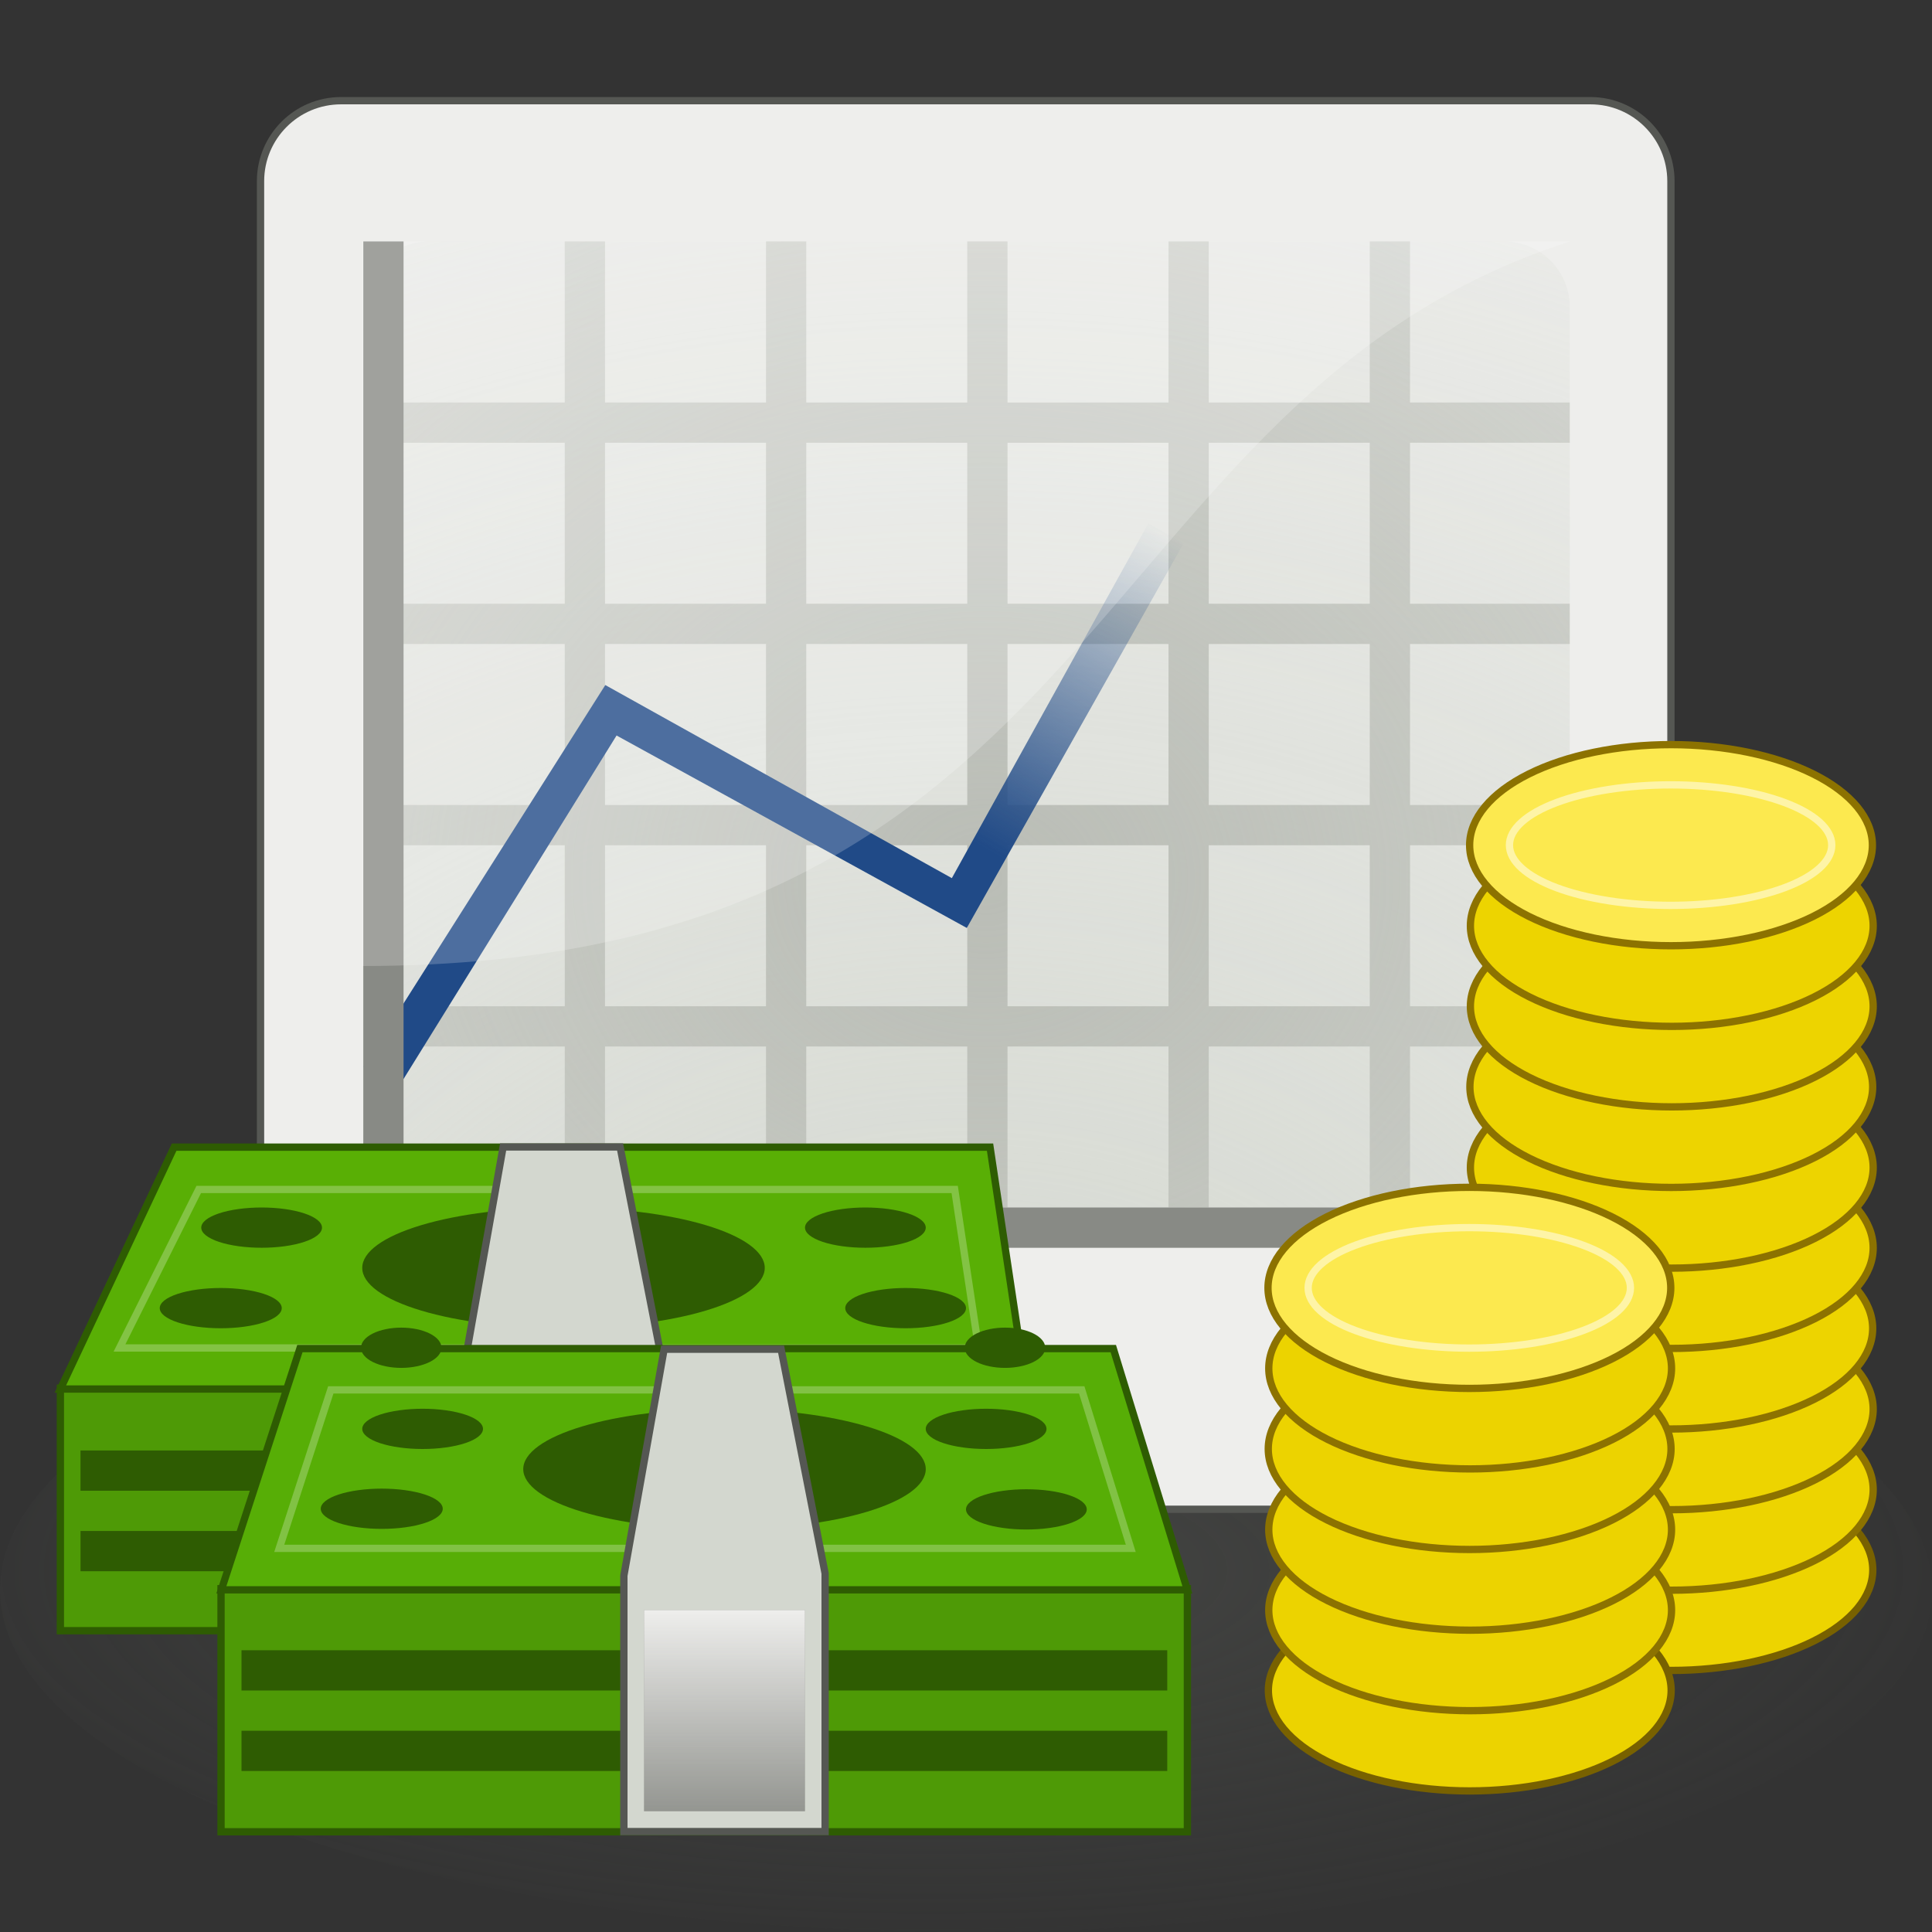 <svg viewBox="0 0 265 265" fill="none" xmlns="http://www.w3.org/2000/svg">
<rect x="0" y="0" width="265" height="265" fill="#333333" stroke="none"/>
<g clip-path="url(#clip0_18_33)">
<path opacity="0.5" fill-rule="evenodd" clip-rule="evenodd" d="M265 218.073C265 230.519 251.04 242.455 226.192 251.256C201.343 260.056 167.641 265 132.5 265C97.359 265 63.657 260.056 38.808 251.256C13.96 242.455 0 230.519 0 218.073C0 205.627 13.96 193.691 38.808 184.891C63.657 176.09 97.359 171.146 132.5 171.146C167.641 171.146 201.343 176.09 226.192 184.891C251.04 193.691 265 205.627 265 218.073Z" fill="url(#paint0_radial_18_33)"/>
<path fill-rule="evenodd" clip-rule="evenodd" d="M256.878 215.33C256.878 218.988 253.968 222.496 248.788 225.083C243.608 227.67 236.582 229.123 229.256 229.123C221.93 229.123 214.904 227.67 209.724 225.083C204.543 222.496 201.633 218.988 201.633 215.33C201.633 211.672 204.543 208.164 209.724 205.577C214.904 202.991 221.93 201.538 229.256 201.538C236.582 201.538 243.608 202.991 248.788 205.577C253.968 208.164 256.878 211.672 256.878 215.33Z" fill="#EDD400" stroke="#786100"/>
<path fill-rule="evenodd" clip-rule="evenodd" d="M256.932 204.324C256.932 207.982 254.021 211.49 248.841 214.077C243.661 216.663 236.635 218.117 229.309 218.117C221.983 218.117 214.957 216.663 209.777 214.077C204.597 211.49 201.686 207.982 201.686 204.324C201.686 200.666 204.597 197.158 209.777 194.571C214.957 191.984 221.983 190.531 229.309 190.531C236.635 190.531 243.661 191.984 248.841 194.571C254.021 197.158 256.932 200.666 256.932 204.324Z" fill="#EDD400" stroke="#8C7200"/>
<path d="M218.149 13.811H46.776C40.678 13.811 35.735 18.755 35.735 24.853V195.974C35.735 202.073 40.678 207.016 46.776 207.016H218.149C224.247 207.016 229.191 202.073 229.191 195.974V24.853C229.191 18.755 224.247 13.811 218.149 13.811Z" fill="#EEEEEC" stroke="#555753"/>
<path fill-rule="evenodd" clip-rule="evenodd" d="M256.932 193.282C256.932 196.94 254.021 200.449 248.841 203.035C243.661 205.622 236.635 207.075 229.309 207.075C221.983 207.075 214.957 205.622 209.777 203.035C204.597 200.449 201.686 196.94 201.686 193.282C201.686 189.624 204.597 186.116 209.777 183.53C214.957 180.943 221.983 179.49 229.309 179.49C236.635 179.49 243.661 180.943 248.841 183.53C254.021 186.116 256.932 189.624 256.932 193.282Z" fill="#EDD400" stroke="#8C7200"/>
<path d="M206.341 33.125H58.804C53.849 33.125 49.833 37.142 49.833 42.096V162.174C49.833 167.129 53.849 171.146 58.804 171.146H206.341C211.296 171.146 215.312 167.129 215.312 162.174V42.096C215.312 37.142 211.296 33.125 206.341 33.125Z" fill="url(#paint1_radial_18_33)"/>
<path fill-rule="evenodd" clip-rule="evenodd" d="M77.464 33.125V55.208H55.208V60.729H77.464V82.812H55.208V88.333H77.464V110.417H55.208V115.938H77.464V138.021H55.208V143.542H77.464V165.625H82.985V143.542H105.068V165.625H110.589V143.542H132.673V165.625H138.193V143.542H160.277V165.625H165.798V143.542H187.881V165.625H193.402V143.542H215.313V138.021H193.402V115.938H215.313V110.417H193.402V88.333H215.313V82.812H193.402V60.729H215.313V55.208H193.402V33.125H187.881V55.208H165.798V33.125H160.277V55.208H138.193V33.125H132.673V55.208H110.589V33.125H105.068V55.208H82.985V33.125H77.464ZM82.985 60.729H105.068V82.812H82.985V60.729ZM110.589 60.729H132.673V82.812H110.589V60.729ZM138.193 60.729H160.277V82.812H138.193V60.729ZM165.798 60.729H187.881V82.812H165.798V60.729ZM82.985 88.333H105.068V110.417H82.985V88.333ZM110.589 88.333H132.673V110.417H110.589V88.333ZM138.193 88.333H160.277V110.417H138.193V88.333ZM165.798 88.333H187.881V110.417H165.798V88.333ZM82.985 115.938H105.068V138.021H82.985V115.938ZM110.589 115.938H132.673V138.021H110.589V115.938ZM138.193 115.938H160.277V138.021H138.193V115.938ZM165.798 115.938H187.881V138.021H165.798V115.938Z" fill="url(#paint2_radial_18_33)"/>
<path fill-rule="evenodd" clip-rule="evenodd" d="M256.862 182.214C256.862 185.872 253.952 189.38 248.772 191.966C243.591 194.553 236.565 196.006 229.24 196.006C221.914 196.006 214.888 194.553 209.707 191.966C204.527 189.38 201.617 185.872 201.617 182.214C201.617 178.555 204.527 175.047 209.707 172.461C214.888 169.874 221.914 168.421 229.24 168.421C236.565 168.421 243.591 169.874 248.772 172.461C253.952 175.047 256.862 178.555 256.862 182.214Z" fill="#EDD400" stroke="#8C7200"/>
<path fill-rule="evenodd" clip-rule="evenodd" d="M157.516 71.771L130.558 120.449L83.025 93.964L49.86 146.302L54.691 149.063L84.57 100.884L132.61 127.28L162.347 74.531L157.516 71.771Z" fill="url(#paint3_linear_18_33)"/>
<path d="M215.312 171.146V165.625H49.688V171.146H215.312Z" fill="#888A85"/>
<path d="M55.353 33.125H49.833V171.146H55.353V33.125Z" fill="#888A85"/>
<path fill-rule="evenodd" clip-rule="evenodd" d="M8.28 190.408H140.782V223.673H8.28V190.408Z" fill="#4E9A06" stroke="#2E5C02"/>
<path fill-rule="evenodd" clip-rule="evenodd" d="M23.883 157.348H135.799L140.781 190.525H8.281L23.883 157.348Z" fill="#59AF05" stroke="#2E5C02"/>
<path d="M138.022 209.994H11.043V215.515H138.022V209.994Z" fill="#2E5C02"/>
<path d="M138.022 198.953H11.042V204.473H138.022V198.953Z" fill="#2E5C02"/>
<path opacity="0.25" d="M27.26 163.152L16.391 184.891H134.226L130.948 163.152H27.26Z" stroke="white"/>
<path d="M90.921 190.325H63.663V224.054H90.921V190.325Z" fill="#EEEEEC" stroke="#555753"/>
<path fill-rule="evenodd" clip-rule="evenodd" d="M104.896 173.906C104.897 174.994 104.183 176.071 102.796 177.076C101.409 178.081 99.376 178.994 96.813 179.763C94.249 180.532 91.206 181.142 87.857 181.558C84.507 181.975 80.917 182.189 77.292 182.189C73.666 182.189 70.076 181.975 66.727 181.558C63.377 181.142 60.334 180.532 57.771 179.763C55.207 178.994 53.174 178.081 51.787 177.076C50.4 176.071 49.687 174.994 49.688 173.906C49.687 172.818 50.4 171.741 51.787 170.736C53.174 169.731 55.207 168.818 57.771 168.049C60.334 167.28 63.377 166.67 66.727 166.254C70.076 165.837 73.666 165.623 77.292 165.623C80.917 165.623 84.507 165.837 87.857 166.254C91.206 166.67 94.249 167.28 96.813 168.049C99.376 168.818 101.409 169.731 102.796 170.736C104.183 171.741 104.897 172.818 104.896 173.906Z" fill="#2E5C02"/>
<path fill-rule="evenodd" clip-rule="evenodd" d="M69.01 157.32L63.49 188.442V223.618H91.094V188.144L85.055 157.32H69.01Z" fill="#D3D7CF" stroke="#555753"/>
<path fill-rule="evenodd" clip-rule="evenodd" d="M30.317 217.913H162.865V251.254H30.317V217.913Z" fill="#4E9A06" stroke="#2E5C02"/>
<path fill-rule="evenodd" clip-rule="evenodd" d="M41.135 184.976H152.703L162.861 218.067H30.364L41.135 184.976Z" fill="#57AE06" stroke="#2E5C02"/>
<path fill-rule="evenodd" clip-rule="evenodd" d="M229.221 231.857C229.221 235.515 226.311 239.023 221.131 241.61C215.95 244.197 208.924 245.65 201.598 245.65C194.272 245.65 187.246 244.197 182.066 241.61C176.886 239.023 173.976 235.515 173.976 231.857C173.976 228.199 176.886 224.691 182.066 222.104C187.246 219.518 194.272 218.064 201.598 218.064C208.924 218.064 215.95 219.518 221.131 222.104C226.311 224.691 229.221 228.199 229.221 231.857Z" fill="#ECD300" stroke="#786100"/>
<path fill-rule="evenodd" clip-rule="evenodd" d="M256.932 171.164C256.932 174.822 254.021 178.33 248.841 180.917C243.661 183.503 236.635 184.956 229.309 184.956C221.983 184.956 214.957 183.503 209.777 180.917C204.597 178.33 201.686 174.822 201.686 171.164C201.686 167.506 204.597 163.997 209.777 161.411C214.957 158.824 221.983 157.371 229.309 157.371C236.635 157.371 243.661 158.824 248.841 161.411C254.021 163.997 256.932 167.506 256.932 171.164Z" fill="#EDD400" stroke="#8C7200"/>
<path d="M160.104 237.396H33.125V242.917H160.104V237.396Z" fill="#2E5C02"/>
<path d="M160.104 226.354H33.125V231.875H160.104V226.354Z" fill="#2E5C02"/>
<path fill-rule="evenodd" clip-rule="evenodd" d="M229.274 220.851C229.274 224.509 226.364 228.017 221.184 230.604C216.004 233.191 208.978 234.644 201.652 234.644C194.326 234.644 187.3 233.191 182.119 230.604C176.939 228.017 174.029 224.509 174.029 220.851C174.029 217.193 176.939 213.685 182.119 211.098C187.3 208.512 194.326 207.059 201.652 207.059C208.978 207.059 216.004 208.512 221.184 211.098C226.364 213.685 229.274 217.193 229.274 220.851Z" fill="#ECD300" stroke="#8C7200"/>
<path fill-rule="evenodd" clip-rule="evenodd" d="M229.274 209.809C229.274 213.467 226.364 216.975 221.184 219.562C216.004 222.149 208.978 223.602 201.652 223.602C194.326 223.602 187.3 222.149 182.119 219.562C176.939 216.975 174.029 213.467 174.029 209.809C174.029 206.151 176.939 202.643 182.119 200.056C187.3 197.47 194.326 196.017 201.652 196.017C208.978 196.017 216.004 197.47 221.184 200.056C226.364 202.643 229.274 206.151 229.274 209.809Z" fill="#ECD300" stroke="#8C7200"/>
<path fill-rule="evenodd" clip-rule="evenodd" d="M256.932 160.149C256.932 163.807 254.021 167.315 248.841 169.902C243.661 172.489 236.635 173.942 229.309 173.942C221.983 173.942 214.957 172.489 209.777 169.902C204.597 167.315 201.686 163.807 201.686 160.149C201.686 156.491 204.597 152.983 209.777 150.396C214.957 147.81 221.983 146.356 229.309 146.356C236.635 146.356 243.661 147.81 248.841 150.396C254.021 152.983 256.932 156.491 256.932 160.149Z" fill="#EDD400" stroke="#8C7200"/>
<path opacity="0.25" d="M45.374 190.641L38.301 212.379H155.101L148.372 190.641H45.374Z" stroke="white"/>
<path fill-rule="evenodd" clip-rule="evenodd" d="M229.205 198.74C229.205 202.398 226.295 205.907 221.114 208.493C215.934 211.08 208.908 212.533 201.582 212.533C194.256 212.533 187.23 211.08 182.05 208.493C176.87 205.907 173.959 202.398 173.959 198.74C173.959 195.082 176.87 191.574 182.05 188.988C187.23 186.401 194.256 184.948 201.582 184.948C208.908 184.948 215.934 186.401 221.114 188.988C226.295 191.574 229.205 195.082 229.205 198.74Z" fill="#ECD300" stroke="#8C7200"/>
<path fill-rule="evenodd" clip-rule="evenodd" d="M256.862 149.08C256.862 152.738 253.952 156.246 248.772 158.833C243.591 161.42 236.565 162.873 229.24 162.873C221.914 162.873 214.888 161.42 209.707 158.833C204.527 156.246 201.617 152.738 201.617 149.08C201.617 145.422 204.527 141.914 209.707 139.327C214.888 136.741 221.914 135.288 229.24 135.288C236.565 135.288 243.591 136.741 248.772 139.327C253.952 141.914 256.862 145.422 256.862 149.08Z" fill="#EDD400" stroke="#8C7200"/>
<path fill-rule="evenodd" clip-rule="evenodd" d="M229.274 187.691C229.274 191.349 226.364 194.857 221.184 197.443C216.004 200.03 208.978 201.483 201.652 201.483C194.326 201.483 187.3 200.03 182.119 197.443C176.939 194.857 174.029 191.349 174.029 187.691C174.029 184.033 176.939 180.524 182.119 177.938C187.3 175.351 194.326 173.898 201.652 173.898C208.978 173.898 216.004 175.351 221.184 177.938C226.364 180.524 229.274 184.033 229.274 187.691Z" fill="#ECD300" stroke="#8C7200"/>
<path fill-rule="evenodd" clip-rule="evenodd" d="M60.557 184.863C60.557 185.225 60.414 185.584 60.137 185.919C59.859 186.254 59.453 186.558 58.94 186.815C58.428 187.071 57.819 187.275 57.149 187.413C56.479 187.552 55.761 187.624 55.036 187.624C54.311 187.624 53.593 187.552 52.923 187.413C52.253 187.275 51.644 187.071 51.132 186.815C50.619 186.558 50.212 186.254 49.935 185.919C49.658 185.584 49.515 185.225 49.515 184.863C49.515 184.5 49.658 184.141 49.935 183.806C50.212 183.471 50.619 183.167 51.132 182.91C51.644 182.654 52.253 182.451 52.923 182.312C53.593 182.173 54.311 182.102 55.036 182.102C55.761 182.102 56.479 182.173 57.149 182.312C57.819 182.451 58.428 182.654 58.94 182.91C59.453 183.167 59.859 183.471 60.137 183.806C60.414 184.141 60.557 184.5 60.557 184.863Z" fill="#2E5C02"/>
<path fill-rule="evenodd" clip-rule="evenodd" d="M143.369 184.863C143.369 185.225 143.227 185.584 142.949 185.919C142.672 186.254 142.265 186.558 141.753 186.815C141.24 187.071 140.631 187.275 139.961 187.413C139.292 187.552 138.574 187.624 137.848 187.624C137.123 187.624 136.405 187.552 135.735 187.413C135.066 187.275 134.457 187.071 133.944 186.815C133.432 186.558 133.025 186.254 132.748 185.919C132.47 185.584 132.327 185.225 132.328 184.863C132.327 184.5 132.47 184.141 132.748 183.806C133.025 183.471 133.432 183.167 133.944 182.91C134.457 182.654 135.066 182.451 135.735 182.312C136.405 182.173 137.123 182.102 137.848 182.102C138.574 182.102 139.292 182.173 139.961 182.312C140.631 182.451 141.24 182.654 141.753 182.91C142.265 183.167 142.672 183.471 142.949 183.806C143.227 184.141 143.369 184.5 143.369 184.863Z" fill="#2E5C02"/>
<path fill-rule="evenodd" clip-rule="evenodd" d="M126.979 201.51C126.98 202.598 126.266 203.675 124.88 204.68C123.493 205.685 121.459 206.598 118.896 207.367C116.333 208.136 113.289 208.747 109.94 209.163C106.591 209.579 103.001 209.793 99.375 209.793C95.749 209.793 92.159 209.579 88.81 209.163C85.461 208.747 82.417 208.136 79.854 207.367C77.291 206.598 75.257 205.685 73.871 204.68C72.484 203.675 71.77 202.598 71.771 201.51C71.77 200.423 72.484 199.346 73.871 198.341C75.257 197.336 77.291 196.423 79.854 195.654C82.417 194.884 85.461 194.274 88.81 193.858C92.159 193.442 95.749 193.228 99.375 193.228C103.001 193.228 106.591 193.442 109.94 193.858C113.289 194.274 116.333 194.884 118.896 195.654C121.459 196.423 123.493 197.336 124.88 198.341C126.266 199.346 126.98 200.423 126.979 201.51Z" fill="#2E5C02"/>
<path fill-rule="evenodd" clip-rule="evenodd" d="M60.729 206.946C60.729 207.309 60.513 207.668 60.093 208.003C59.672 208.338 59.056 208.642 58.279 208.898C57.502 209.155 56.58 209.358 55.564 209.497C54.549 209.636 53.461 209.707 52.362 209.707C51.263 209.707 50.175 209.636 49.159 209.497C48.144 209.358 47.221 209.155 46.444 208.898C45.667 208.642 45.051 208.338 44.631 208.003C44.21 207.668 43.994 207.309 43.994 206.946C43.994 206.583 44.21 206.224 44.631 205.89C45.051 205.555 45.667 205.25 46.444 204.994C47.221 204.737 48.144 204.534 49.159 204.395C50.175 204.256 51.263 204.185 52.362 204.185C53.461 204.185 54.549 204.256 55.564 204.395C56.58 204.534 57.502 204.737 58.279 204.994C59.056 205.25 59.672 205.555 60.093 205.89C60.513 206.224 60.729 206.583 60.729 206.946Z" fill="#2E5C02"/>
<path fill-rule="evenodd" clip-rule="evenodd" d="M149.062 207.031C149.063 207.394 148.849 207.753 148.433 208.088C148.017 208.423 147.407 208.727 146.638 208.983C145.869 209.24 144.956 209.443 143.951 209.582C142.946 209.721 141.869 209.792 140.781 209.792C139.694 209.792 138.617 209.721 137.612 209.582C136.607 209.443 135.694 209.24 134.925 208.983C134.156 208.727 133.546 208.423 133.13 208.088C132.714 207.753 132.5 207.394 132.5 207.031C132.5 206.668 132.714 206.309 133.13 205.974C133.546 205.639 134.156 205.335 134.925 205.079C135.694 204.822 136.607 204.619 137.612 204.48C138.617 204.341 139.694 204.27 140.781 204.27C141.869 204.27 142.946 204.341 143.951 204.48C144.956 204.619 145.869 204.822 146.638 205.079C147.407 205.335 148.017 205.639 148.433 205.974C148.849 206.309 149.063 206.668 149.062 207.031Z" fill="#2E5C02"/>
<path fill-rule="evenodd" clip-rule="evenodd" d="M91.094 185.065L85.573 216.121V251.222H113.177V215.824L107.139 185.065H91.094Z" fill="#D3D7CF" stroke="#555753"/>
<path d="M110.417 220.833H88.333V248.438H110.417V220.833Z" fill="#888A85"/>
<path d="M110.417 220.833H88.333V248.438H110.417V220.833Z" fill="url(#paint4_linear_18_33)"/>
<path fill-rule="evenodd" clip-rule="evenodd" d="M143.542 195.989C143.542 196.352 143.328 196.711 142.912 197.046C142.496 197.381 141.886 197.685 141.117 197.942C140.348 198.198 139.435 198.402 138.43 198.54C137.425 198.679 136.348 198.75 135.26 198.75C134.173 198.75 133.096 198.679 132.091 198.54C131.086 198.402 130.173 198.198 129.404 197.942C128.635 197.685 128.025 197.381 127.609 197.046C127.193 196.711 126.979 196.352 126.979 195.989C126.979 195.627 127.193 195.268 127.609 194.933C128.025 194.598 128.635 194.294 129.404 194.037C130.173 193.781 131.086 193.577 132.091 193.439C133.096 193.3 134.173 193.229 135.26 193.229C136.348 193.229 137.425 193.3 138.43 193.439C139.435 193.577 140.348 193.781 141.117 194.037C141.886 194.294 142.496 194.598 142.912 194.933C143.328 195.268 143.542 195.627 143.542 195.989Z" fill="#2E5C02"/>
<path fill-rule="evenodd" clip-rule="evenodd" d="M66.25 195.989C66.25 196.352 66.036 196.711 65.62 197.046C65.204 197.381 64.594 197.685 63.825 197.942C63.056 198.198 62.143 198.402 61.138 198.54C60.133 198.679 59.056 198.75 57.969 198.75C56.881 198.75 55.804 198.679 54.799 198.54C53.794 198.402 52.881 198.198 52.112 197.942C51.343 197.685 50.733 197.381 50.317 197.046C49.901 196.711 49.687 196.352 49.688 195.989C49.687 195.627 49.901 195.268 50.317 194.933C50.733 194.598 51.343 194.294 52.112 194.037C52.881 193.781 53.794 193.577 54.799 193.439C55.804 193.3 56.881 193.229 57.969 193.229C59.056 193.229 60.133 193.3 61.138 193.439C62.143 193.577 63.056 193.781 63.825 194.037C64.594 194.294 65.204 194.598 65.62 194.933C66.036 195.268 66.25 195.627 66.25 195.989Z" fill="#2E5C02"/>
<path opacity="0.2" fill-rule="evenodd" clip-rule="evenodd" d="M49.688 33.125H215.313C148.176 54.712 152.72 132.5 49.688 132.5V33.125Z" fill="white"/>
<path fill-rule="evenodd" clip-rule="evenodd" d="M38.646 179.427C38.646 179.79 38.43 180.149 38.009 180.484C37.589 180.819 36.973 181.123 36.196 181.379C35.419 181.636 34.496 181.839 33.481 181.978C32.466 182.117 31.377 182.188 30.278 182.188C29.179 182.188 28.091 182.117 27.076 181.978C26.061 181.839 25.138 181.636 24.361 181.379C23.584 181.123 22.968 180.819 22.547 180.484C22.127 180.149 21.911 179.79 21.911 179.427C21.911 179.064 22.127 178.705 22.547 178.37C22.968 178.035 23.584 177.731 24.361 177.475C25.138 177.218 26.061 177.015 27.076 176.876C28.091 176.737 29.179 176.666 30.278 176.666C31.377 176.666 32.466 176.737 33.481 176.876C34.496 177.015 35.419 177.218 36.196 177.475C36.973 177.731 37.589 178.035 38.009 178.37C38.43 178.705 38.646 179.064 38.646 179.427Z" fill="#2E5C02"/>
<path fill-rule="evenodd" clip-rule="evenodd" d="M132.5 179.427C132.5 179.79 132.286 180.149 131.87 180.484C131.454 180.819 130.844 181.123 130.075 181.379C129.306 181.636 128.393 181.839 127.388 181.978C126.383 182.117 125.306 182.188 124.219 182.188C123.131 182.188 122.054 182.117 121.049 181.978C120.044 181.839 119.131 181.636 118.362 181.379C117.593 181.123 116.983 180.819 116.567 180.484C116.151 180.149 115.937 179.79 115.938 179.427C115.937 179.064 116.151 178.705 116.567 178.37C116.983 178.035 117.593 177.731 118.362 177.475C119.131 177.218 120.044 177.015 121.049 176.876C122.054 176.737 123.131 176.666 124.219 176.666C125.306 176.666 126.383 176.737 127.388 176.876C128.393 177.015 129.306 177.218 130.075 177.475C130.844 177.731 131.454 178.035 131.87 178.37C132.286 178.705 132.5 179.064 132.5 179.427Z" fill="#2E5C02"/>
<path fill-rule="evenodd" clip-rule="evenodd" d="M126.979 168.385C126.979 168.748 126.765 169.107 126.349 169.442C125.933 169.777 125.323 170.081 124.554 170.338C123.785 170.594 122.872 170.798 121.867 170.936C120.863 171.075 119.786 171.146 118.698 171.146C117.61 171.146 116.533 171.075 115.528 170.936C114.524 170.798 113.611 170.594 112.842 170.338C112.073 170.081 111.463 169.777 111.047 169.442C110.63 169.107 110.416 168.748 110.417 168.385C110.416 168.023 110.63 167.664 111.047 167.329C111.463 166.994 112.073 166.69 112.842 166.433C113.611 166.177 114.524 165.973 115.528 165.835C116.533 165.696 117.61 165.625 118.698 165.625C119.786 165.625 120.863 165.696 121.867 165.835C122.872 165.973 123.785 166.177 124.554 166.433C125.323 166.69 125.933 166.994 126.349 167.329C126.765 167.664 126.979 168.023 126.979 168.385Z" fill="#2E5C02"/>
<path fill-rule="evenodd" clip-rule="evenodd" d="M44.167 168.385C44.167 168.748 43.953 169.107 43.537 169.442C43.121 169.777 42.511 170.081 41.742 170.338C40.973 170.594 40.06 170.798 39.055 170.936C38.05 171.075 36.973 171.146 35.885 171.146C34.798 171.146 33.721 171.075 32.716 170.936C31.711 170.798 30.798 170.594 30.029 170.338C29.26 170.081 28.65 169.777 28.234 169.442C27.818 169.107 27.604 168.748 27.604 168.385C27.604 168.023 27.818 167.664 28.234 167.329C28.65 166.994 29.26 166.69 30.029 166.433C30.798 166.177 31.711 165.973 32.716 165.835C33.721 165.696 34.798 165.625 35.885 165.625C36.973 165.625 38.05 165.696 39.055 165.835C40.06 165.973 40.973 166.177 41.742 166.433C42.511 166.69 43.121 166.994 43.537 167.329C43.953 167.664 44.167 168.023 44.167 168.385Z" fill="#2E5C02"/>
<path fill-rule="evenodd" clip-rule="evenodd" d="M256.932 138.03C256.932 141.688 254.021 145.197 248.841 147.783C243.661 150.37 236.635 151.823 229.309 151.823C221.983 151.823 214.957 150.37 209.777 147.783C204.597 145.197 201.686 141.688 201.686 138.03C201.686 134.372 204.597 130.864 209.777 128.278C214.957 125.691 221.983 124.238 229.309 124.238C236.635 124.238 243.661 125.691 248.841 128.278C254.021 130.864 256.932 134.372 256.932 138.03Z" fill="#EDD400" stroke="#8C7200"/>
<path fill-rule="evenodd" clip-rule="evenodd" d="M256.932 126.988C256.932 130.646 254.021 134.155 248.841 136.741C243.661 139.328 236.635 140.781 229.309 140.781C221.983 140.781 214.957 139.328 209.777 136.741C204.597 134.155 201.686 130.646 201.686 126.988C201.686 123.33 204.597 119.822 209.777 117.236C214.957 114.649 221.983 113.196 229.309 113.196C236.635 113.196 243.661 114.649 248.841 117.236C254.021 119.822 256.932 123.33 256.932 126.988Z" fill="#EDD400" stroke="#8C7200"/>
<path fill-rule="evenodd" clip-rule="evenodd" d="M256.825 115.928C256.825 119.586 253.915 123.094 248.735 125.681C243.554 128.267 236.529 129.721 229.203 129.721C221.877 129.721 214.851 128.267 209.67 125.681C204.49 123.094 201.58 119.586 201.58 115.928C201.58 112.27 204.49 108.762 209.67 106.175C214.851 103.588 221.877 102.135 229.203 102.135C236.529 102.135 243.554 103.588 248.735 106.175C253.915 108.762 256.825 112.27 256.825 115.928Z" fill="#FCE94F" stroke="#8C7200"/>
<path fill-rule="evenodd" clip-rule="evenodd" d="M229.168 176.649C229.168 180.307 226.257 183.815 221.077 186.402C215.897 188.989 208.871 190.442 201.545 190.442C194.219 190.442 187.193 188.989 182.013 186.402C176.833 183.815 173.922 180.307 173.922 176.649C173.922 172.991 176.833 169.483 182.013 166.896C187.193 164.31 194.219 162.856 201.545 162.856C208.871 162.856 215.897 164.31 221.077 166.896C226.257 169.483 229.168 172.991 229.168 176.649Z" fill="#FCE94F" stroke="#8C7200"/>
<path opacity="0.5" d="M223.637 176.649C223.637 178.84 221.308 180.942 217.162 182.492C213.017 184.042 207.395 184.912 201.532 184.912C195.669 184.912 190.047 184.042 185.901 182.492C181.756 180.942 179.427 178.84 179.427 176.649C179.427 174.457 181.756 172.355 185.901 170.806C190.047 169.256 195.669 168.385 201.532 168.385C207.395 168.385 213.017 169.256 217.162 170.806C221.308 172.355 223.637 174.457 223.637 176.649Z" stroke="white"/>
<path opacity="0.5" d="M251.251 115.92C251.251 118.111 248.922 120.213 244.777 121.763C240.631 123.313 235.009 124.183 229.146 124.183C223.284 124.183 217.661 123.313 213.516 121.763C209.37 120.213 207.041 118.111 207.041 115.92C207.041 113.728 209.37 111.626 213.516 110.077C217.661 108.527 223.284 107.656 229.146 107.656C235.009 107.656 240.631 108.527 244.777 110.077C248.922 111.626 251.251 113.728 251.251 115.92Z" stroke="white"/>
</g>
<defs>
<radialGradient id="paint0_radial_18_33" cx="0" cy="0" r="1" gradientUnits="userSpaceOnUse" gradientTransform="translate(127.744 215.424) scale(147.581 52.268)">
<stop stop-color="#555753"/>
<stop offset="1" stop-color="#555753" stop-opacity="0"/>
</radialGradient>
<radialGradient id="paint1_radial_18_33" cx="0" cy="0" r="1" gradientUnits="userSpaceOnUse" gradientTransform="translate(132.573 214.493) scale(274.99 229.36)">
<stop stop-color="#D3D7CF"/>
<stop offset="1" stop-color="#D3D7CF" stop-opacity="0"/>
</radialGradient>
<radialGradient id="paint2_radial_18_33" cx="0" cy="0" r="1" gradientUnits="userSpaceOnUse" gradientTransform="translate(135.261 120.774) scale(235.375 194.793)">
<stop stop-color="#BABDB6"/>
<stop offset="1" stop-color="#BABDB6" stop-opacity="0"/>
</radialGradient>
<linearGradient id="paint3_linear_18_33" x1="135.884" y1="116.821" x2="161.111" y2="73.127" gradientUnits="userSpaceOnUse">
<stop stop-color="#204A87"/>
<stop offset="1" stop-color="#204A87" stop-opacity="0"/>
</linearGradient>
<linearGradient id="paint4_linear_18_33" x1="99.375" y1="220.833" x2="99.375" y2="252.027" gradientUnits="userSpaceOnUse">
<stop stop-color="#EEEEEC"/>
<stop offset="1" stop-color="#EEEEEC" stop-opacity="0"/>
</linearGradient>
<clipPath id="clip0_18_33">
<rect width="265" height="265" fill="white"/>
</clipPath>
</defs>
</svg>
